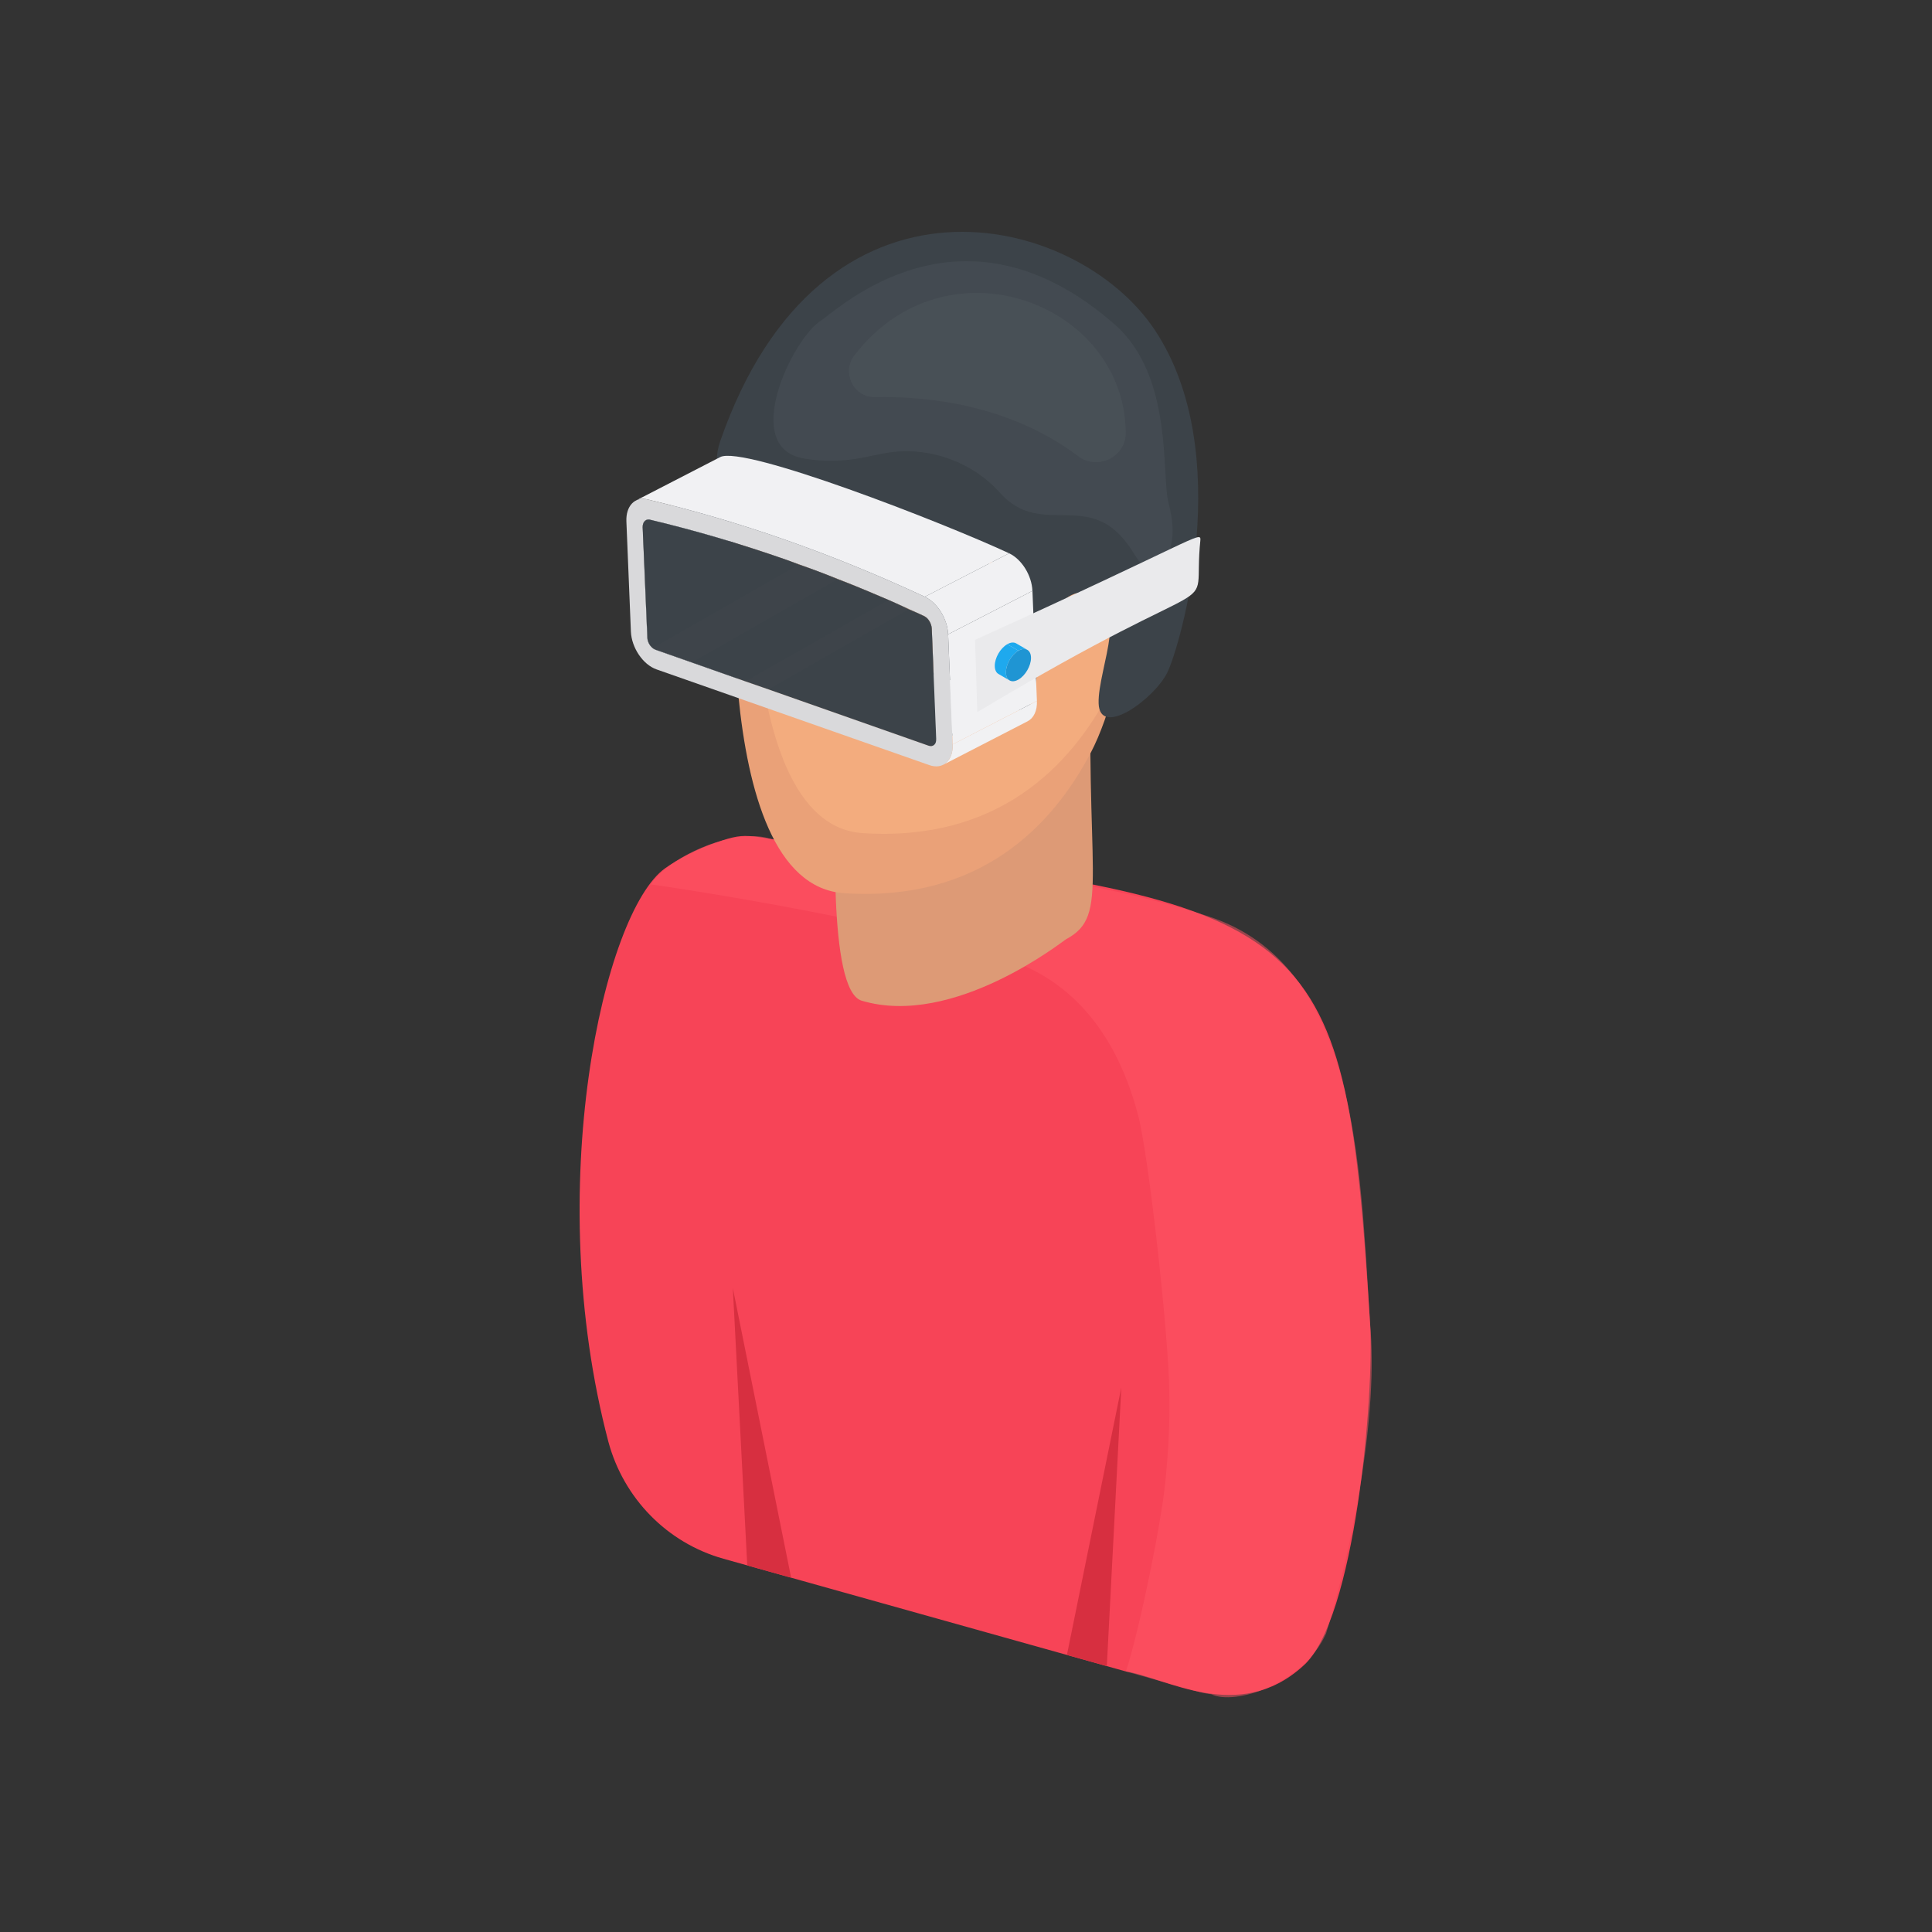 <svg width="100" height="100" viewBox="0 0 100 100" fill="none" xmlns="http://www.w3.org/2000/svg">
<rect x="0" y="0" width="100" height="100" fill="#333333" stroke="none"/>
<path d="M67.441 86.236C64.102 89.262 60.284 86.806 58.277 86.515L37.442 80.679C34.524 79.859 32.278 77.548 31.491 74.63C28.04 61.536 31.239 47.22 34.425 44.942C35.095 44.468 36.071 43.94 37.048 43.614C38.909 42.974 38.448 43.319 43.228 43.893C68.531 46.847 69.632 47.983 70.916 68.515C71.141 72.125 70.15 83.896 67.441 86.236Z" fill="#F74457"/>
<path opacity="0.5" d="M70.916 68.515C70.383 59.984 70.234 49.909 62.507 47.417C54.126 44.668 41.316 43.9 39.917 43.434C38.214 42.8 34.736 44.205 33.688 45.778C33.87 45.791 45.359 47.453 52.064 49.63C56.081 50.925 58.031 54.335 58.917 57.761C59.458 59.81 60.507 69.269 60.523 72.073C60.556 73.646 60.474 75.204 60.31 76.761C60.097 78.876 58.999 84.302 58.277 86.515C62.037 87.551 62.039 87.612 62.703 87.695C63.885 88.287 67.467 87.178 68.638 84.547C70.027 80.03 71.35 73.141 70.916 68.515Z" fill="#FF5766"/>
<path d="M43.247 40.855C43.289 42.06 42.8 51.257 44.599 51.795C49.359 53.22 55.039 48.688 55.18 48.614C57.517 47.373 56.093 45.245 56.517 33.005L43.247 40.855Z" fill="#DD9A76"/>
<path d="M38.15 26.067C38.15 26.067 36.476 45.761 43.696 46.232C50.701 46.688 54.457 42.772 56.456 38.964C58.456 35.157 59.855 25.781 57.284 19.498C54.714 13.215 40.339 13.691 38.15 26.067Z" fill="#EAA178"/>
<path d="M39.1 22.957C39.1 22.957 37.426 42.651 44.647 43.121C51.651 43.578 55.408 39.662 57.407 35.854C59.406 32.046 60.805 22.671 58.234 16.388C55.664 10.105 41.29 10.581 39.1 22.957Z" fill="#F3AC7E"/>
<path d="M59.788 17.103C55.736 10.971 42.5 7.794 37.278 22.837C36.824 24.142 37.23 25.612 38.318 26.465C39.491 27.384 43.694 30.768 46.27 29.731C51.044 27.811 52.397 27.057 51.801 35.805C51.766 36.315 52.159 36.756 52.67 36.756C53.121 36.756 53.498 36.42 53.54 35.971C53.699 34.297 54.259 30.54 56.095 30.679C58.699 30.875 56.808 34.589 56.865 36.406C56.922 38.224 59.731 36.188 60.412 34.825C61.094 33.462 63.991 23.465 59.788 17.103Z" fill="#3C4349"/>
<path opacity="0.25" d="M60.487 26.058C60.098 24.591 60.753 19.462 57.685 16.781C49.778 9.871 43.415 15.998 42.48 16.6C41.013 17.544 38.299 23.168 41.603 23.73C43.715 24.09 45.003 23.55 46.15 23.404C48.207 23.142 50.371 23.951 51.751 25.499C53.96 27.977 56.462 25.133 58.605 28.513C58.813 28.842 59.014 29.235 59.39 29.335C59.897 29.471 60.36 28.974 60.532 28.479C60.801 27.705 60.697 26.85 60.487 26.058Z" fill="#5A6268"/>
<path opacity="0.1" d="M44.222 18.395C43.546 19.276 44.174 20.576 45.284 20.556C50.695 20.46 54.087 22.306 55.796 23.606C56.807 24.375 58.288 23.655 58.271 22.384C58.181 15.629 48.953 12.225 44.222 18.395Z" fill="#7E858B"/>
<path d="M33.502 32.984L37.865 30.735C37.877 31.014 38.073 31.306 38.304 31.387L33.94 33.637C33.709 33.556 33.513 33.264 33.502 32.984Z" fill="#EAEAEC"/>
<path d="M33.269 27.288L37.633 25.039L37.865 30.734L33.501 32.985L33.269 27.288Z" fill="#EAEAEC"/>
<path d="M37.8 24.67C37.692 24.726 37.625 24.86 37.632 25.038L33.269 27.288C33.261 27.11 33.329 26.975 33.436 26.92C34.745 26.245 36.491 25.345 37.8 24.67Z" fill="#EAEAEC"/>
<path d="M33.436 26.92L37.8 24.67C37.853 24.643 37.916 24.635 37.985 24.65C40.328 25.197 42.72 25.905 45.074 26.731L40.71 28.98C38.356 28.154 35.964 27.446 33.622 26.9C33.553 26.884 33.49 26.892 33.436 26.92Z" fill="#3C4349"/>
<path d="M52.663 36.335L48.3 38.585C48.234 38.618 48.153 38.623 48.063 38.592L52.427 36.342C52.516 36.374 52.597 36.369 52.663 36.335Z" fill="#EAEAEC"/>
<path d="M52.663 36.335L48.3 38.585C48.404 38.531 48.468 38.404 48.461 38.233L52.824 35.983C52.831 36.155 52.767 36.282 52.663 36.335Z" fill="#3C4349"/>
<path d="M48.227 32.537L52.591 30.286L52.825 35.983L48.461 38.232L48.227 32.537Z" fill="#3C4349"/>
<path d="M33.94 33.637L38.304 31.388L52.427 36.342L48.063 38.592L33.94 33.637Z" fill="#EAEAEC"/>
<path d="M53.189 37.333L48.825 39.583C49.138 39.422 49.329 39.042 49.308 38.53L53.671 36.28C53.692 36.793 53.501 37.172 53.189 37.333Z" fill="#F1F1F3"/>
<path d="M40.71 28.98L45.074 26.731C47.428 27.556 49.831 28.531 52.196 29.636C52.406 29.736 52.58 30.02 52.591 30.287L48.228 32.536C48.217 32.27 48.043 31.986 47.833 31.886C45.467 30.78 43.064 29.806 40.71 28.98Z" fill="#3C4349"/>
<path d="M47.868 30.888C48.52 31.195 49.042 32.035 49.075 32.833L49.308 38.53C49.342 39.368 48.809 39.85 48.105 39.603L33.982 34.648C33.278 34.401 32.689 33.526 32.655 32.687L32.422 26.99C32.389 26.192 32.857 25.7 33.503 25.848C35.884 26.408 38.273 27.108 40.668 27.948C43.063 28.789 45.464 29.769 47.868 30.888ZM48.461 38.233L48.228 32.536C48.217 32.27 48.043 31.986 47.833 31.886C45.468 30.78 43.064 29.806 40.71 28.98C38.356 28.154 35.964 27.446 33.621 26.9C33.414 26.853 33.258 27.021 33.269 27.288L33.502 32.984C33.513 33.264 33.709 33.556 33.94 33.637L48.063 38.592C48.294 38.673 48.472 38.512 48.461 38.233Z" fill="#D9D9DB"/>
<path d="M48.458 38.237C48.474 38.516 48.294 38.68 48.065 38.598L39.77 35.68L38.589 35.27L35.803 34.287L33.934 33.631C33.885 33.614 33.835 33.582 33.786 33.549C33.622 33.418 33.508 33.205 33.508 32.992L33.262 27.287C33.262 27.024 33.409 26.861 33.622 26.893C35.967 27.451 38.36 28.156 40.704 28.975C40.917 29.057 41.147 29.139 41.36 29.221C42.032 29.451 42.688 29.697 43.36 29.975C44.228 30.303 45.114 30.68 45.999 31.057C46.343 31.205 46.688 31.369 47.032 31.533C47.294 31.647 47.573 31.762 47.835 31.893C48.048 31.992 48.212 32.27 48.228 32.533L48.458 38.237Z" fill="#3C4349"/>
<path d="M32.916 25.907L37.279 23.658C38.49 23.034 48.814 27.048 52.231 28.638L47.868 30.888C45.464 29.769 43.063 28.789 40.668 27.948C38.273 27.108 35.884 26.408 33.503 25.848C33.282 25.797 33.082 25.821 32.916 25.907Z" fill="#F1F1F3"/>
<path d="M49.075 32.833L53.439 30.584L53.671 36.28L49.309 38.531L49.075 32.833Z" fill="#F1F1F3"/>
<path d="M47.868 30.888L52.231 28.638C52.884 28.946 53.406 29.785 53.438 30.584L49.075 32.833C49.042 32.035 48.52 31.195 47.868 30.888Z" fill="#F1F1F3"/>
<path d="M50.468 33.118L50.584 36.861C64.026 28.791 61.669 32.458 62.132 27.95C62.165 27.449 61.803 27.988 50.468 33.118Z" fill="#EAEAEC"/>
<path d="M52.597 33.301L53.175 33.637C53.056 33.568 52.893 33.577 52.714 33.681L52.136 33.345C52.315 33.241 52.478 33.233 52.597 33.301Z" fill="#1EA9EE"/>
<path d="M52.256 35.219L51.678 34.883C51.561 34.815 51.49 34.67 51.489 34.465C51.488 34.056 51.77 33.556 52.136 33.345L52.714 33.681C52.347 33.892 52.066 34.392 52.067 34.801C52.068 35.005 52.139 35.151 52.256 35.219Z" fill="#1EA9EE"/>
<path d="M52.714 33.681C53.07 33.475 53.364 33.643 53.365 34.051C53.366 34.46 53.074 34.966 52.718 35.172C52.352 35.383 52.068 35.21 52.067 34.801C52.066 34.392 52.347 33.892 52.714 33.681Z" fill="#1F95D3"/>
<g opacity="0.1">
<path opacity="0.1" d="M43.36 29.975L35.803 34.287L33.934 33.631C33.885 33.614 33.835 33.582 33.786 33.549L41.36 29.221C42.032 29.451 42.688 29.697 43.36 29.975ZM47.032 31.533L39.77 35.68L38.589 35.27L45.999 31.057C46.343 31.205 46.688 31.369 47.032 31.533Z" fill="#F1F1F3"/>
</g>
<path d="M37.931 66.67L38.678 81.025L40.949 81.662L37.931 66.67Z" fill="#D72F40"/>
<path d="M58.039 71.812L57.289 86.238L55.224 85.659L58.039 71.812Z" fill="#D72F40"/>
</svg>
